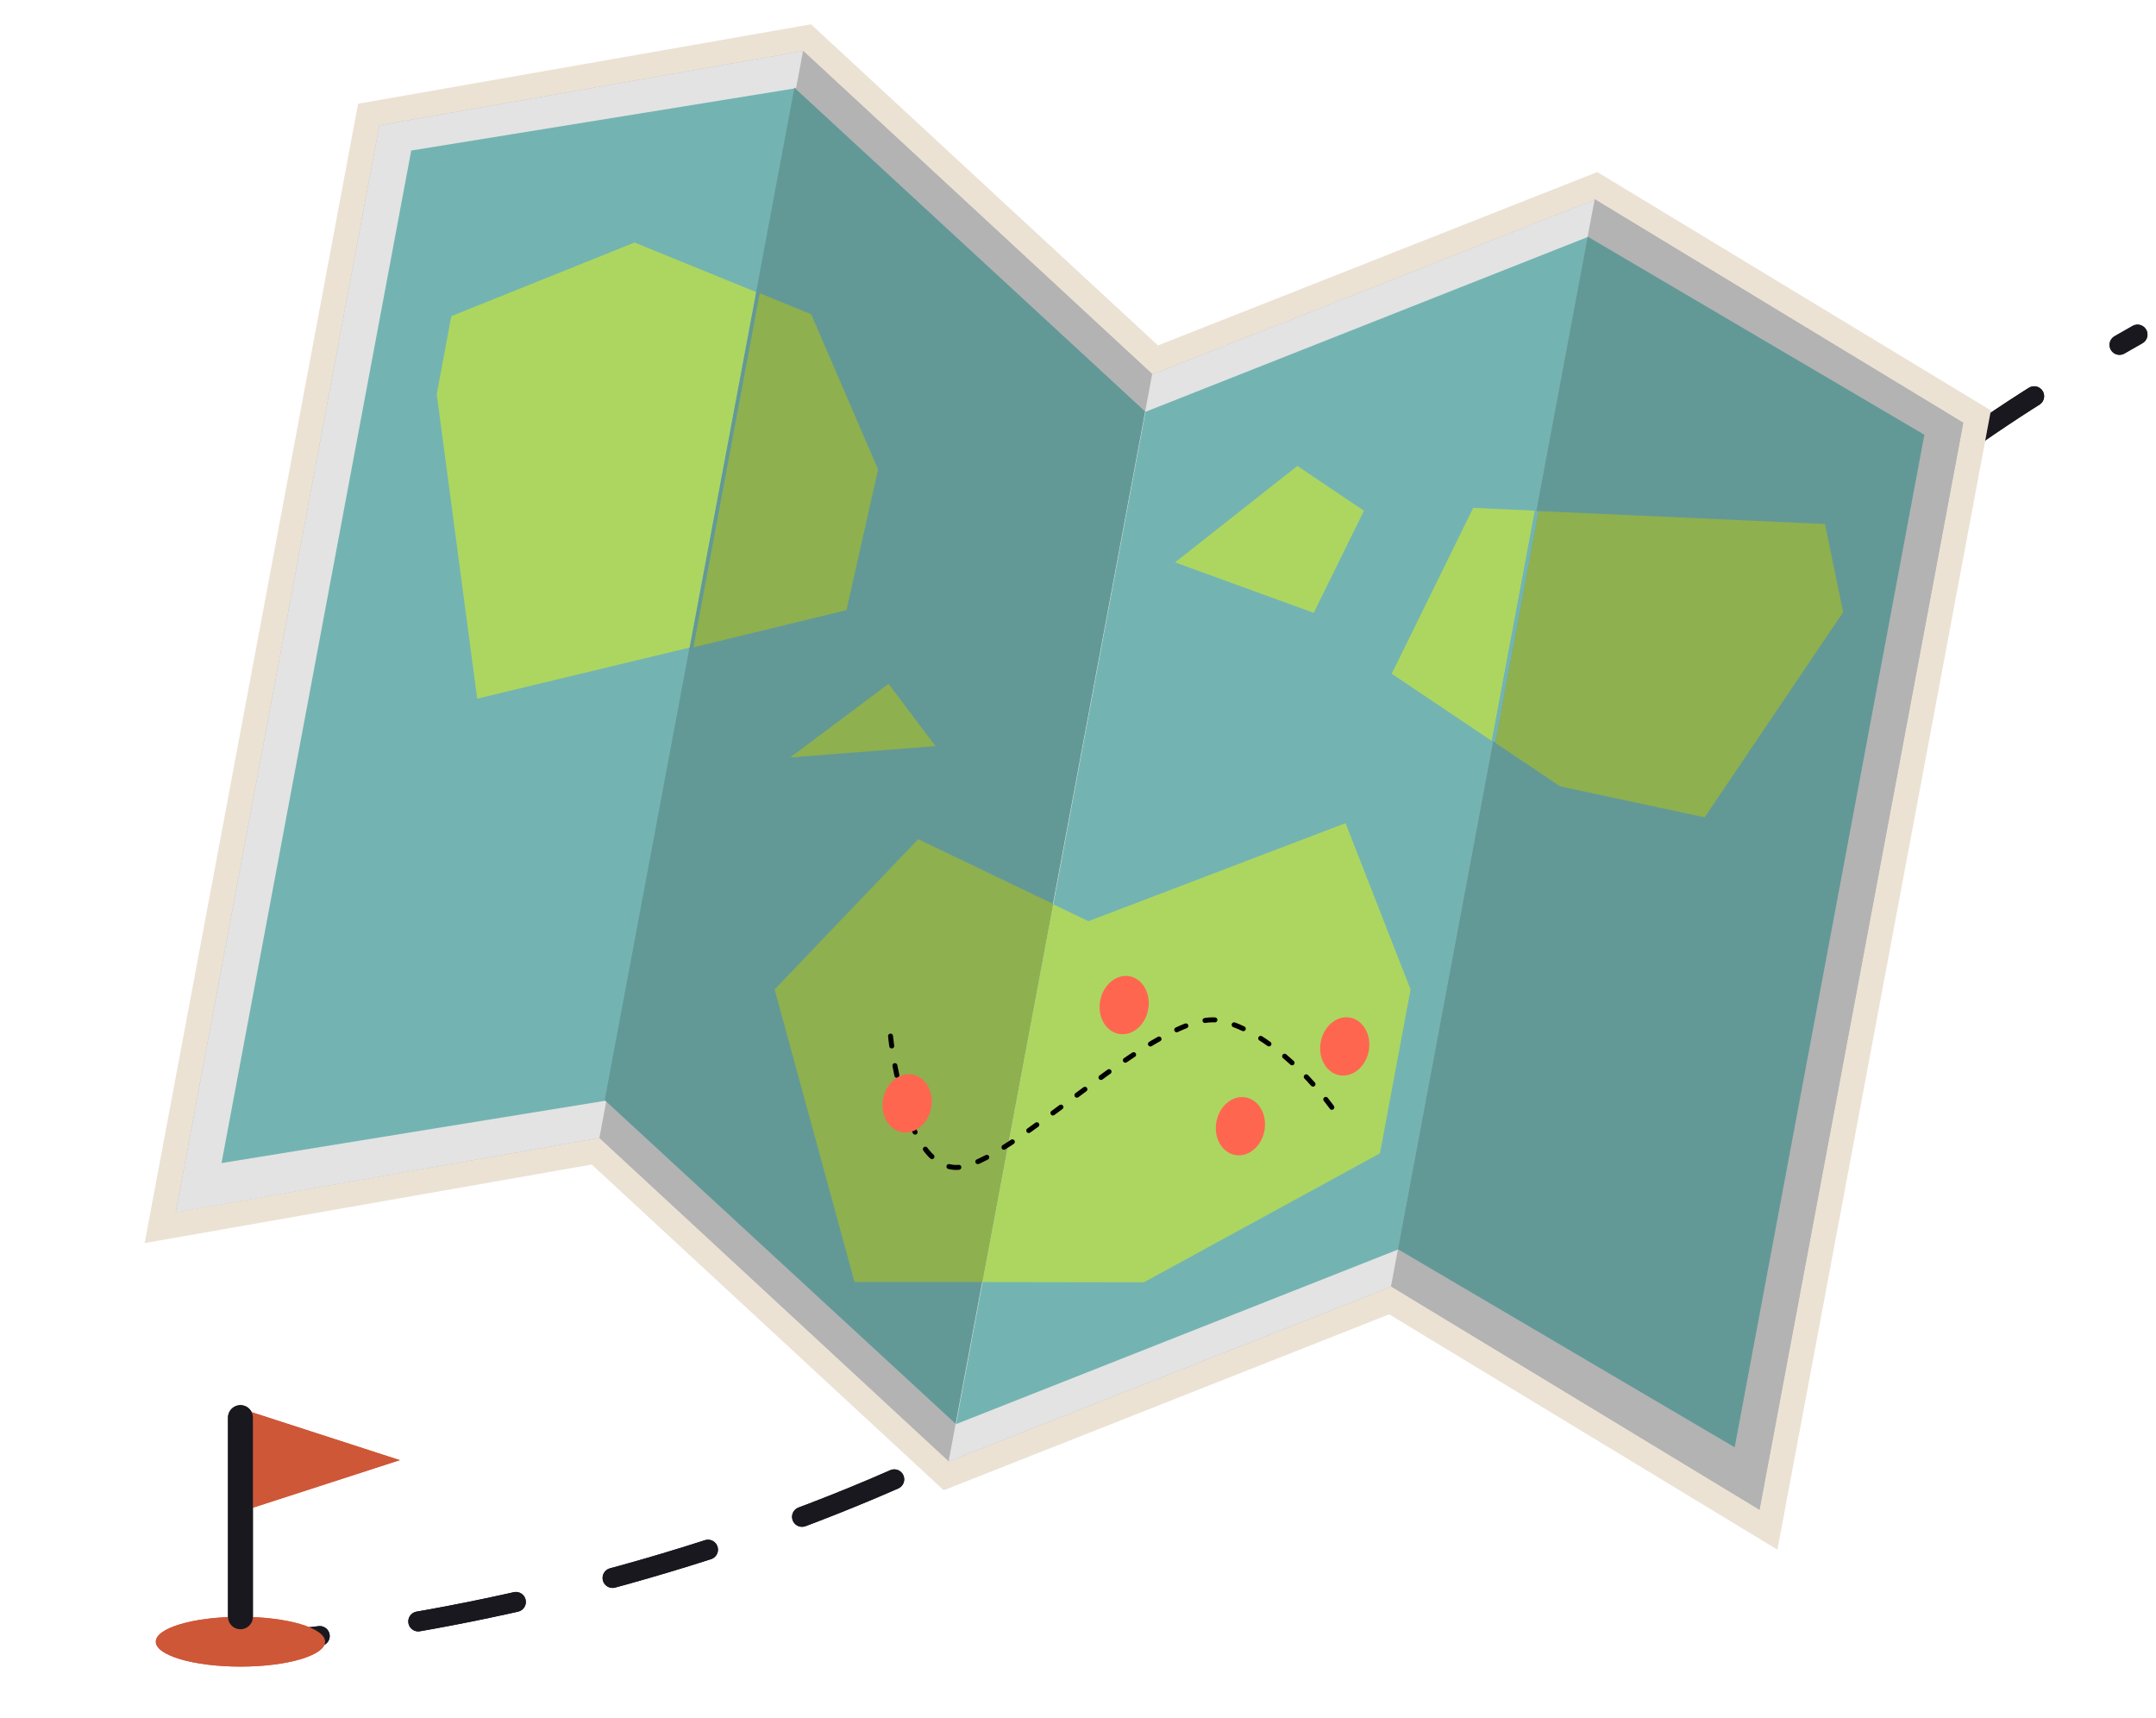 <svg id="Layer_1" data-name="Layer 1" xmlns="http://www.w3.org/2000/svg" xmlns:xlink="http://www.w3.org/1999/xlink" viewBox="0 0 433 345"><defs><clipPath id="clip-path"><rect x="35.29" y="10.19" width="359" height="293" style="fill:none"/></clipPath><clipPath id="clip-path-2"><rect x="31.29" y="282.19" width="49" height="52.5" style="fill:none"/></clipPath></defs><path d="M44.29,330.19c50.54-1.83,177.25-28.81,231.89-105.5,65.9-92.5,89.19-121.5,153.11-157.5" style="fill:none;stroke:#19181e;stroke-linecap:round;stroke-width:4px;stroke-dasharray:20,20"/><g style="clip-path:url(#clip-path)"><path d="M120.52,228.5l-85.23,15L76.19,25.16l85.24-14.95Z" style="fill:#e3e3e3"/><path d="M44.49,233.57,82.59,30.23,160,17.69,121.91,221Z" style="fill:#73b4b2"/><path d="M190.62,293.52l-70.24-65,40.9-218.29,70.24,65Z" style="fill:#b3b3b3"/><path d="M159.54,17.61l-38.1,203.32L192,286,230.05,82.7Z" style="fill:#629997"/><path d="M231.38,75.21l89-35.13L279.51,258.37l-89,35.13Z" style="fill:#e3e3e3"/><path d="M230.05,82.7,192,286l89.32-35.28,38.1-203.34Z" style="fill:#73b4b2"/><path d="M279.36,258.33l74,44.86L394.29,84.9,320.27,40Z" style="fill:#b3b3b3"/><path d="M348.38,290.65l38.1-203.34L318.85,47.52l-38.1,203.35Z" style="fill:#629997"/><path d="M127.44,48.71,90.64,63.49,87.72,79.18l8.12,61.12,42.64-10.25,13.37-71.4Z" style="fill:#add660"/><path d="M170,122.53l6.35-28.25L162.92,63.11l-10.34-4.22L139.27,130Z" style="fill:#8eb04f"/><path d="M184.41,168.53l-28.84,30.18,16.05,58.75,25.69,0,14.22-75.92Z" style="fill:#8eb04f"/><path d="M229.72,257.52l47.42-25.9,6.15-32.91-13.06-33.4L218.59,185l-7.06-3.39-14.22,75.86Z" style="fill:#add660"/><path d="M295.87,102l-16.36,33.3,20.1,13.51,8.66-46.25Z" style="fill:#add660"/><path d="M313.35,157.93l29,6.21,27.82-41.2-3.65-17.71L309,102.63l-8.72,46.54Z" style="fill:#8eb04f"/><path d="M309,102.67l-.74-.1-8.66,46.25.72.21Z" style="fill:#73b4b2"/><path d="M236,112.94l24.56-19.37,13.37,9-10.09,20.5Z" style="fill:#add660"/><path d="M158.71,152.11l19.74-14.78,9.43,12.51Z" style="fill:#8eb04f"/><path d="M178.85,208.07s2.51,26,13,26.38S233,202,245.29,205s22.49,17.79,22.49,17.79" style="fill:none;stroke:#000;stroke-linecap:round;stroke-linejoin:round;stroke-dasharray:2,4"/><path d="M230.59,202.75c.6-3.19-1.07-6.19-3.73-6.69s-5.3,1.69-5.9,4.88,1.07,6.19,3.73,6.69S230,205.94,230.59,202.75Z" style="fill:#ff6650"/><path d="M253.94,227.07c.59-3.19-1.08-6.18-3.74-6.68s-5.3,1.68-5.9,4.88,1.08,6.18,3.74,6.68S253.34,230.27,253.94,227.07Z" style="fill:#ff6650"/><path d="M274.89,211.05c.59-3.19-1.08-6.19-3.74-6.69s-5.3,1.69-5.9,4.88,1.08,6.19,3.74,6.69S274.29,214.24,274.89,211.05Z" style="fill:#ff6650"/><path d="M187,222.49c.6-3.2-1.07-6.19-3.73-6.69s-5.3,1.68-5.9,4.88,1.07,6.18,3.73,6.68S186.43,225.68,187,222.49Z" style="fill:#ff6650"/></g><g style="clip-path:url(#clip-path-2)"><path d="M48.29,334.69c9.39,0,17-2.24,17-5s-7.61-5-17-5-17,2.24-17,5S38.9,334.69,48.29,334.69Z" style="fill:#ce5737"/><path d="M48.29,303.59V282.87l32,10.36Z" style="fill:#ce5737"/><path d="M48.29,284.69v40" style="fill:none;stroke:#19181e;stroke-linecap:round;stroke-linejoin:round;stroke-width:5px"/></g><path d="M44.29,330.19c50.54-1.83,177.25-28.81,231.89-105.5,65.9-92.5,89.19-121.5,153.11-157.5" style="fill:none;stroke:#19181e;stroke-linecap:round;stroke-width:4px;stroke-dasharray:20,20"/><polygon points="278.99 263.95 189.53 299.28 118.84 233.87 29.05 249.64 71.92 20.83 162.88 4.88 232.56 69.37 320.79 34.55 399.84 82.42 356.97 311.21 278.99 263.95" style="fill:#ebe2d4"/><polygon points="353.38 303.19 394.29 84.9 320.39 40.11 320.39 40.08 320.36 40.09 320.27 40.04 320.25 40.14 231.47 75.18 161.41 10.31 161.43 10.21 161.32 10.23 161.28 10.19 161.27 10.24 76.19 25.16 35.29 243.47 120.42 228.52 190.51 293.42 190.5 293.5 190.57 293.47 190.62 293.52 190.63 293.45 279.46 258.39 353.38 303.19" style="fill:#b3b3b3"/><path d="M120.52,228.5l-85.23,15L76.19,25.16l85.24-14.95Z" style="fill:#e3e3e3"/><path d="M44.49,233.57,82.59,30.23,160,17.69,121.91,221Z" style="fill:#73b4b2"/><path d="M190.62,293.52l-70.24-65,40.9-218.29,70.24,65Z" style="fill:#b3b3b3"/><path d="M159.54,17.61l-38.1,203.32L192,286,230.05,82.7Z" style="fill:#629997"/><path d="M231.38,75.21l89-35.13L279.51,258.37l-89,35.13Z" style="fill:#e3e3e3"/><path d="M230.05,82.7,192,286l89.32-35.28,38.1-203.34Z" style="fill:#73b4b2"/><path d="M279.36,258.33l74,44.86L394.29,84.9,320.27,40Z" style="fill:#b3b3b3"/><path d="M348.38,290.65l38.1-203.34L318.85,47.52l-38.1,203.35Z" style="fill:#629997"/><path d="M127.44,48.71,90.64,63.49,87.72,79.18l8.12,61.12,42.64-10.25,13.37-71.4Z" style="fill:#add660"/><path d="M170,122.53l6.35-28.25L162.92,63.11l-10.34-4.22L139.27,130Z" style="fill:#8eb04f"/><path d="M184.41,168.53l-28.84,30.18,16.05,58.75,25.69,0,14.22-75.92Z" style="fill:#8eb04f"/><path d="M229.72,257.52l47.42-25.9,6.15-32.91-13.06-33.4L218.59,185l-7.06-3.39-14.22,75.86Z" style="fill:#add660"/><path d="M295.87,102l-16.36,33.3,20.1,13.51,8.66-46.25Z" style="fill:#add660"/><path d="M313.35,157.93l29,6.21,27.82-41.2-3.65-17.71L309,102.63l-8.72,46.54Z" style="fill:#8eb04f"/><path d="M309,102.67l-.74-.1-8.66,46.25.72.21Z" style="fill:#73b4b2"/><path d="M236,112.94l24.56-19.37,13.37,9-10.09,20.5Z" style="fill:#add660"/><path d="M158.71,152.11l19.74-14.78,9.43,12.51Z" style="fill:#8eb04f"/><path d="M178.85,208.07s2.51,26,13,26.38S233,202,245.29,205s22.49,17.79,22.49,17.79" style="fill:none;stroke:#000;stroke-linecap:round;stroke-linejoin:round;stroke-dasharray:2,4"/><path d="M230.59,202.75c.6-3.19-1.07-6.19-3.73-6.69s-5.3,1.69-5.9,4.88,1.07,6.19,3.73,6.69S230,205.94,230.59,202.75Z" style="fill:#ff6650"/><path d="M253.94,227.07c.59-3.19-1.08-6.18-3.74-6.68s-5.3,1.68-5.9,4.88,1.08,6.18,3.74,6.68S253.34,230.27,253.94,227.07Z" style="fill:#ff6650"/><path d="M274.89,211.05c.59-3.19-1.08-6.19-3.74-6.69s-5.3,1.69-5.9,4.88,1.08,6.19,3.74,6.69S274.29,214.24,274.89,211.05Z" style="fill:#ff6650"/><path d="M187,222.49c.6-3.2-1.07-6.19-3.73-6.69s-5.3,1.68-5.9,4.88,1.07,6.18,3.73,6.68S186.43,225.68,187,222.49Z" style="fill:#ff6650"/><g style="clip-path:url(#clip-path-2)"><path d="M48.29,334.69c9.39,0,17-2.24,17-5s-7.61-5-17-5-17,2.24-17,5S38.9,334.69,48.29,334.69Z" style="fill:#ce5737"/><path d="M48.29,303.59V282.87l32,10.36Z" style="fill:#ce5737"/><path d="M48.29,284.69v40" style="fill:none;stroke:#19181e;stroke-linecap:round;stroke-linejoin:round;stroke-width:5px"/></g></svg>
